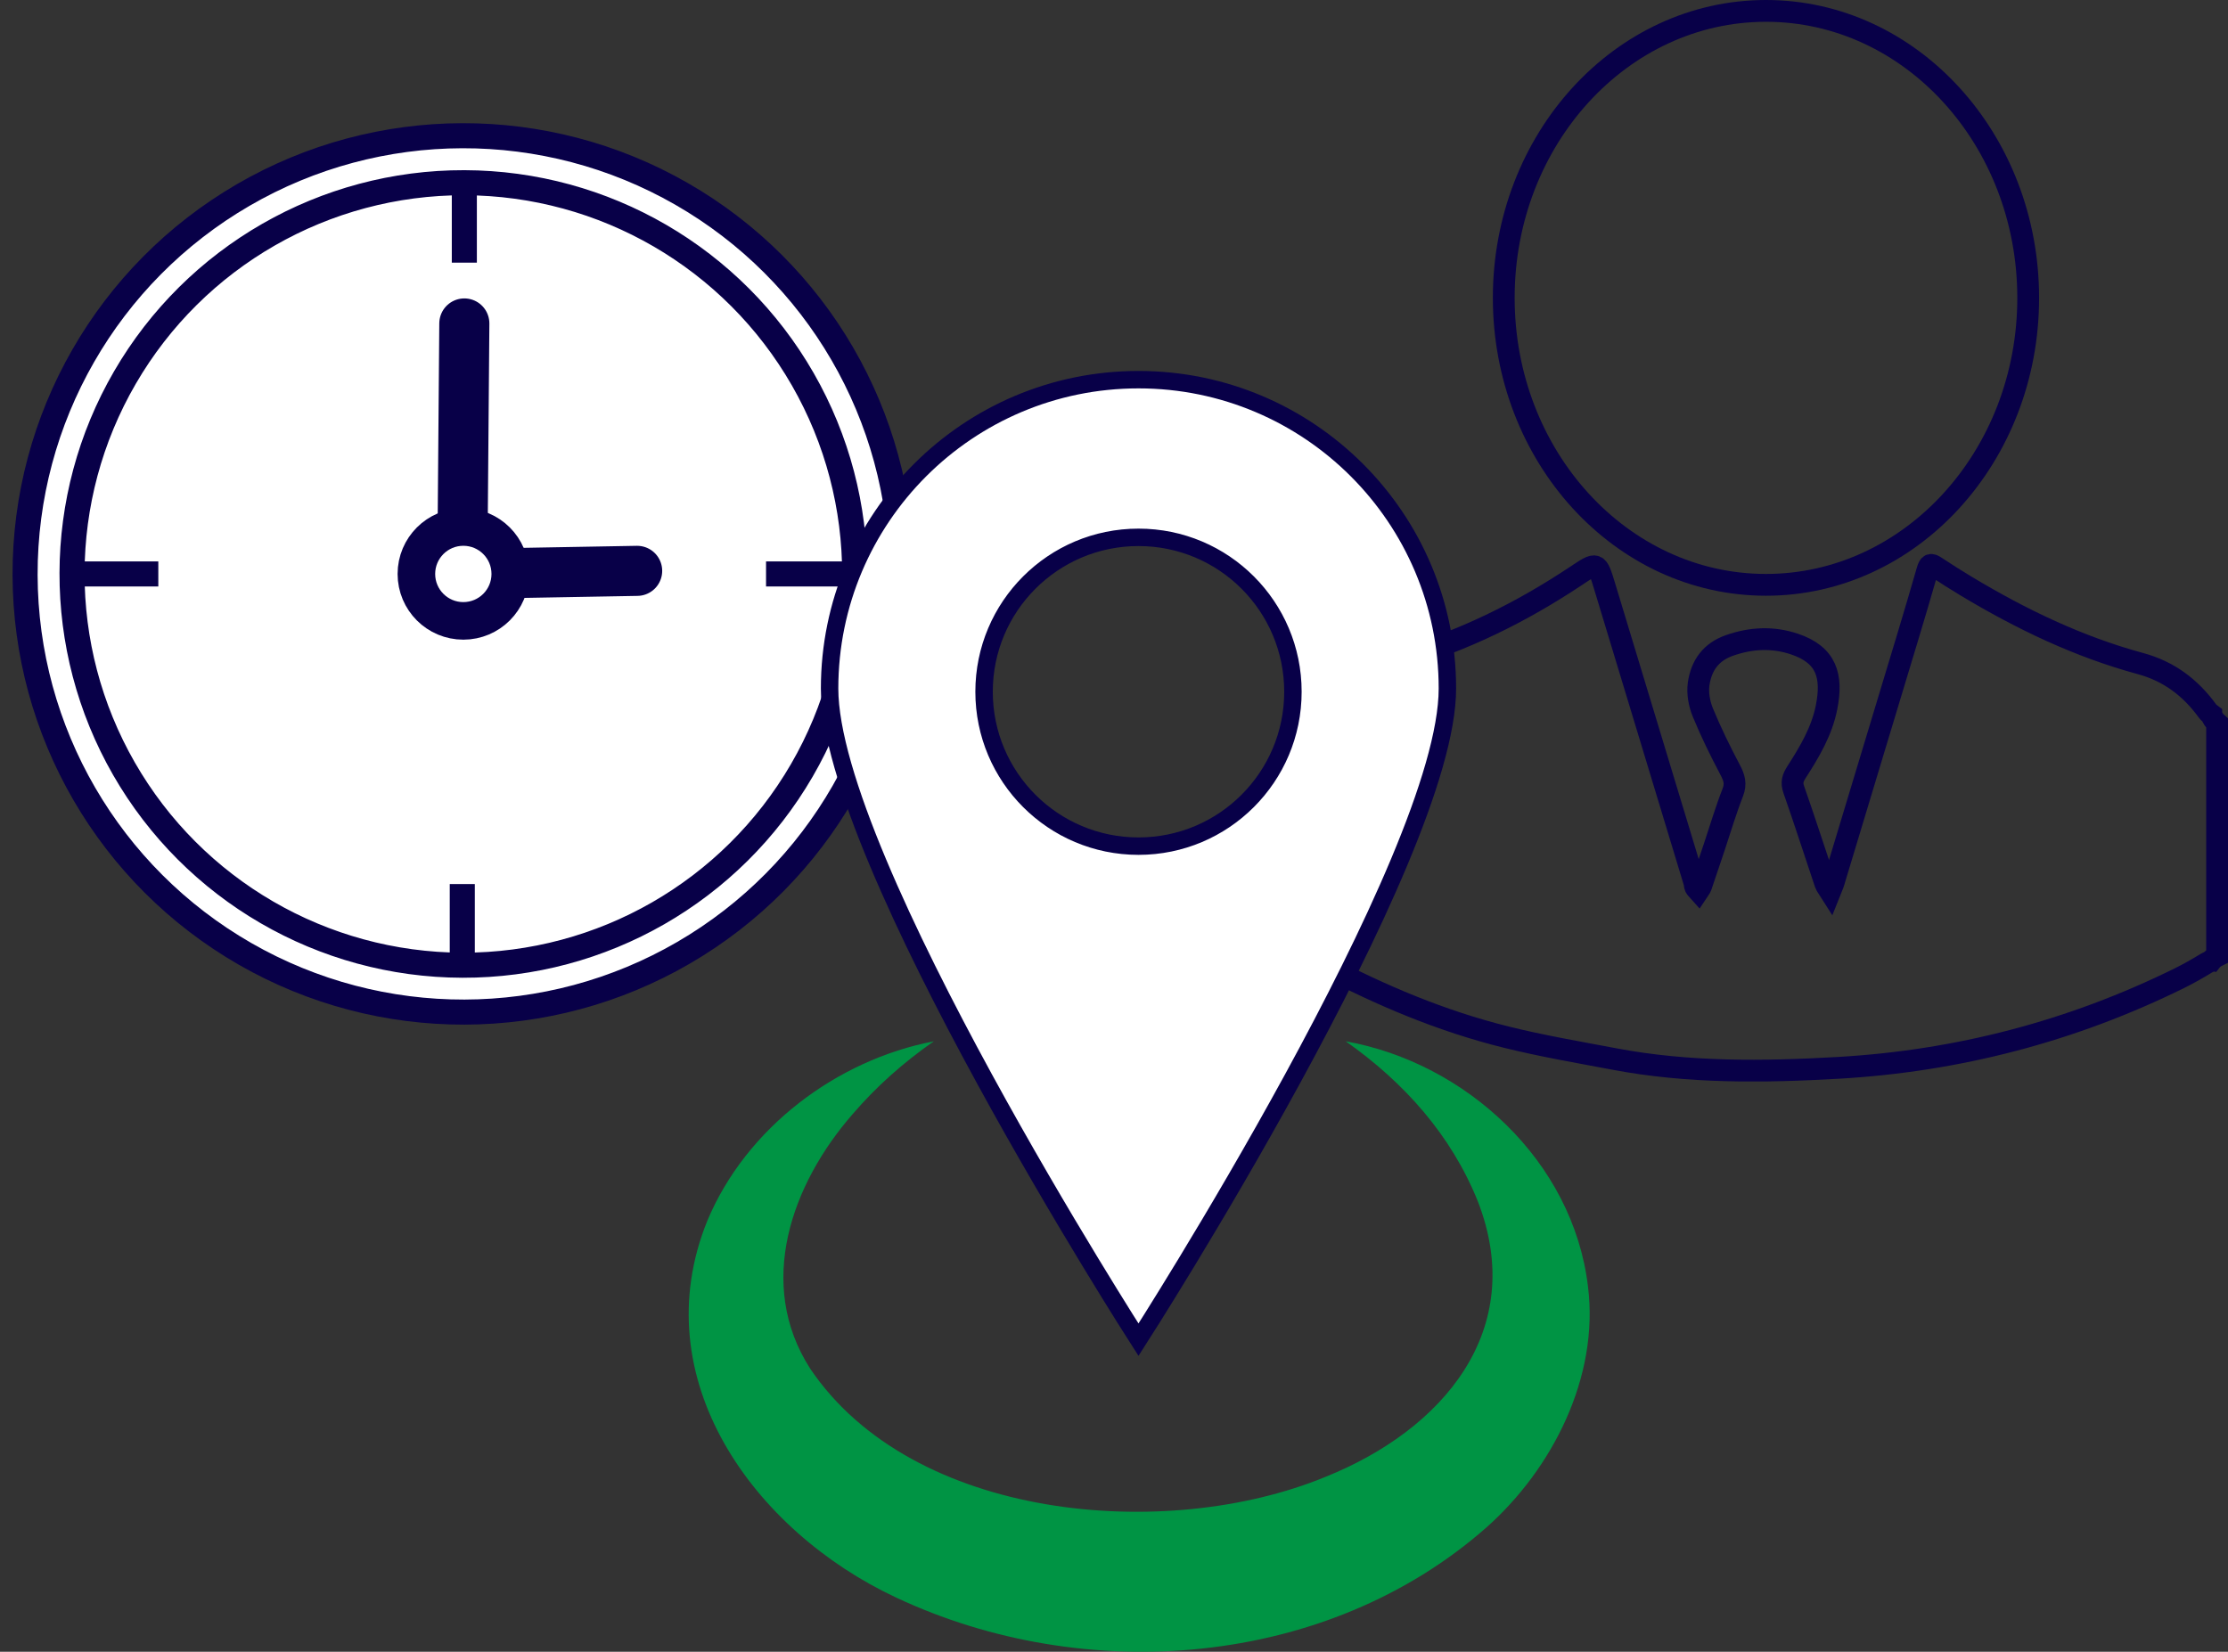 <?xml version="1.0" encoding="UTF-8"?>
<svg width="50%" height="50%" id="Layer_1" data-name="Layer 1" xmlns="http://www.w3.org/2000/svg" xmlns:xlink="http://www.w3.org/1999/xlink" viewBox="0 0 511.16 379.02">
  <rect x="0" y="0" width="511.16" height="379.02" fill="#333333" stroke="none"/>
  <defs>
    <style>
      .cls-1 {
        fill: #fff;
      }

      .cls-2 {
        clip-path: url(#clippath-2);
      }

      .cls-3 {
        stroke-width: 5.75px;
      }

      .cls-3, .cls-4, .cls-5, .cls-6, .cls-7, .cls-8 {
        fill: none;
      }

      .cls-3, .cls-4, .cls-5, .cls-6, .cls-8 {
        stroke: #080048;
        stroke-miterlimit: 10;
      }

      .cls-9 {
        fill: #009444;
      }

      .cls-10 {
        clip-path: url(#clippath-1);
      }

      .cls-4 {
        stroke-width: 4px;
      }

      .cls-5 {
        stroke-width: 5px;
      }

      .cls-11 {
        clip-path: url(#clippath);
      }

      .cls-6 {
        stroke-width: 8.62px;
      }

      .cls-12 {
        clip-path: url(#clippath-3);
      }

      .cls-8 {
        stroke-linecap: round;
        stroke-width: 11.49px;
      }
    </style>
    <clipPath id="clippath">
      <rect class="cls-7" width="511.16" height="379.02"/>
    </clipPath>
    <clipPath id="clippath-1">
      <rect class="cls-7" x="299.17" y="0" width="211.99" height="248.15"/>
    </clipPath>
    <clipPath id="clippath-2">
      <rect class="cls-7" y="25.4" width="212.6" height="212.6"/>
    </clipPath>
    <clipPath id="clippath-3">
      <rect class="cls-7" x="158.01" y="85.12" width="206.71" height="293.89"/>
    </clipPath>
  </defs>
  <g id="Artwork_5" data-name="Artwork 5">
    <g class="cls-11">
      <g class="cls-10">
        <path class="cls-5" d="M507.32,163.95c-.29-.22-.6-.43-.81-.72-3.98-5.51-8.99-9.22-15.46-10.97-14.13-3.84-27.31-10.15-39.95-17.76-2.33-1.4-4.64-2.86-6.92-4.37-1.2-.8-1.55-.8-2.03,.89-2.93,10.24-6.07,20.42-9.14,30.62-4.1,13.61-8.21,27.21-12.32,40.82-.21,.7-.54,1.37-.81,2.05-.37-.59-.88-1.13-1.1-1.77-2.42-7.18-4.73-14.41-7.24-21.56-.58-1.66-.23-2.66,.63-4.01,2.96-4.6,5.8-9.36,6.89-14.88,1.41-7.13,.03-12.03-7.39-14.51-4.93-1.65-9.89-1.43-14.9,.33-4.24,1.49-6.45,4.57-7.06,8.85-.3,2.09,.15,4.54,.96,6.51,1.85,4.51,4.01,8.9,6.28,13.2,.93,1.77,1.38,3.16,.59,5.19-1.6,4.09-2.85,8.33-4.24,12.5-1.01,3.02-2.02,6.04-3.05,9.05-.12,.35-.4,.65-.61,.97-.24-.27-.54-.51-.69-.83-.15-.32-.12-.73-.22-1.08-6.85-22.62-13.7-45.25-20.56-67.86-1.75-5.77-1.73-5.7-6.56-2.48-12.65,8.43-26.1,15.04-40.57,19.2-7.61,2.19-14.5,5.47-18.93,12.71-.29,.47-.43,1.03-.43,1.58v52.98c0,1.13,.62,2.17,1.62,2.7,13.51,7.13,27.49,13.01,42.22,16.67,8.2,2.04,16.54,3.46,24.84,5.03,17.04,3.23,34.29,3.01,51.4,2.03,27.26-1.56,53.5-8.34,78.33-20.61,2.13-1.05,4.21-2.25,6.25-3.49,.36-.22,.63-.32,.83-.33,.39-.5,.89-.93,1.49-1.23v-53.41c-.62-.54-1.06-1.23-1.34-1.99Z"/>
        <path class="cls-5" d="M465.32,68.35c0,36.37-26.94,65.85-60.16,65.85s-60.16-29.48-60.16-65.85S371.94,2.5,405.16,2.5s60.16,29.48,60.16,65.85Z"/>
      </g>
      <g class="cls-2">
        <path class="cls-1" d="M206.85,131.7c0,55.53-45.02,100.55-100.55,100.55S5.75,187.23,5.75,131.7,50.77,31.14,106.3,31.14s100.55,45.02,100.55,100.55"/>
        <circle class="cls-3" cx="106.3" cy="131.7" r="100.55" transform="translate(-.34 .27) rotate(-.15)"/>
        <line class="cls-3" x1="106.53" y1="41.67" x2="106.53" y2="60.27"/>
        <line class="cls-3" x1="106.06" y1="202.86" x2="106.06" y2="222.1"/>
        <line class="cls-3" x1="195.69" y1="131.7" x2="175.75" y2="131.7"/>
        <line class="cls-3" x1="36.32" y1="131.7" x2="16.91" y2="131.7"/>
        <circle class="cls-3" cx="106.3" cy="131.7" r="89.78" transform="translate(-25.67 237.66) rotate(-89.85)"/>
        <line class="cls-8" x1="106.06" y1="131.7" x2="106.53" y2="74.22"/>
        <line class="cls-8" x1="146.18" y1="130.99" x2="106.3" y2="131.7"/>
        <path class="cls-1" d="M117.07,131.7c0,5.95-4.82,10.77-10.77,10.77s-10.77-4.82-10.77-10.77,4.82-10.77,10.77-10.77,10.77,4.82,10.77,10.77"/>
        <path class="cls-6" d="M117.07,131.7c0,5.95-4.82,10.77-10.77,10.77s-10.77-4.82-10.77-10.77,4.82-10.77,10.77-10.77,10.77,4.82,10.77,10.77Z"/>
      </g>
      <g class="cls-12">
        <path class="cls-9" d="M308.75,238.94c27.53,4.93,52.17,27.46,55.58,56.32,2.58,20.74-8.21,41.85-23.32,55.25-36.63,32.26-92.11,36.46-135.48,16.04-32.44-15.2-58-50.07-43.24-86.46,8.92-21.29,29.69-36.88,51.96-41.15-7.09,4.92-13.31,10.51-18.58,16.65-14.14,16.17-22.24,39.04-9.82,58.42,23.49,34.91,81.72,39.93,118.19,24.9,26.87-10.75,46.57-33.63,34.99-63.3-6.07-15.08-16.82-27.2-30.29-36.67"/>
        <path class="cls-1" d="M261.2,87.12c-39.14,0-70.87,31.73-70.87,70.87s70.87,149.43,70.87,149.43c0,0,70.87-110.3,70.87-149.43s-31.73-70.87-70.87-70.87m0,107.04c-19.57,0-35.43-15.86-35.43-35.43s15.86-35.43,35.43-35.43,35.43,15.86,35.43,35.43-15.86,35.43-35.43,35.43"/>
        <path class="cls-4" d="M261.2,87.12c-39.14,0-70.87,31.73-70.87,70.87s70.87,149.43,70.87,149.43c0,0,70.87-110.3,70.87-149.43s-31.73-70.87-70.87-70.87Zm0,107.04c-19.57,0-35.43-15.86-35.43-35.43s15.86-35.43,35.43-35.43,35.43,15.86,35.43,35.43-15.86,35.43-35.43,35.43Z"/>
      </g>
    </g>
  </g>
</svg>